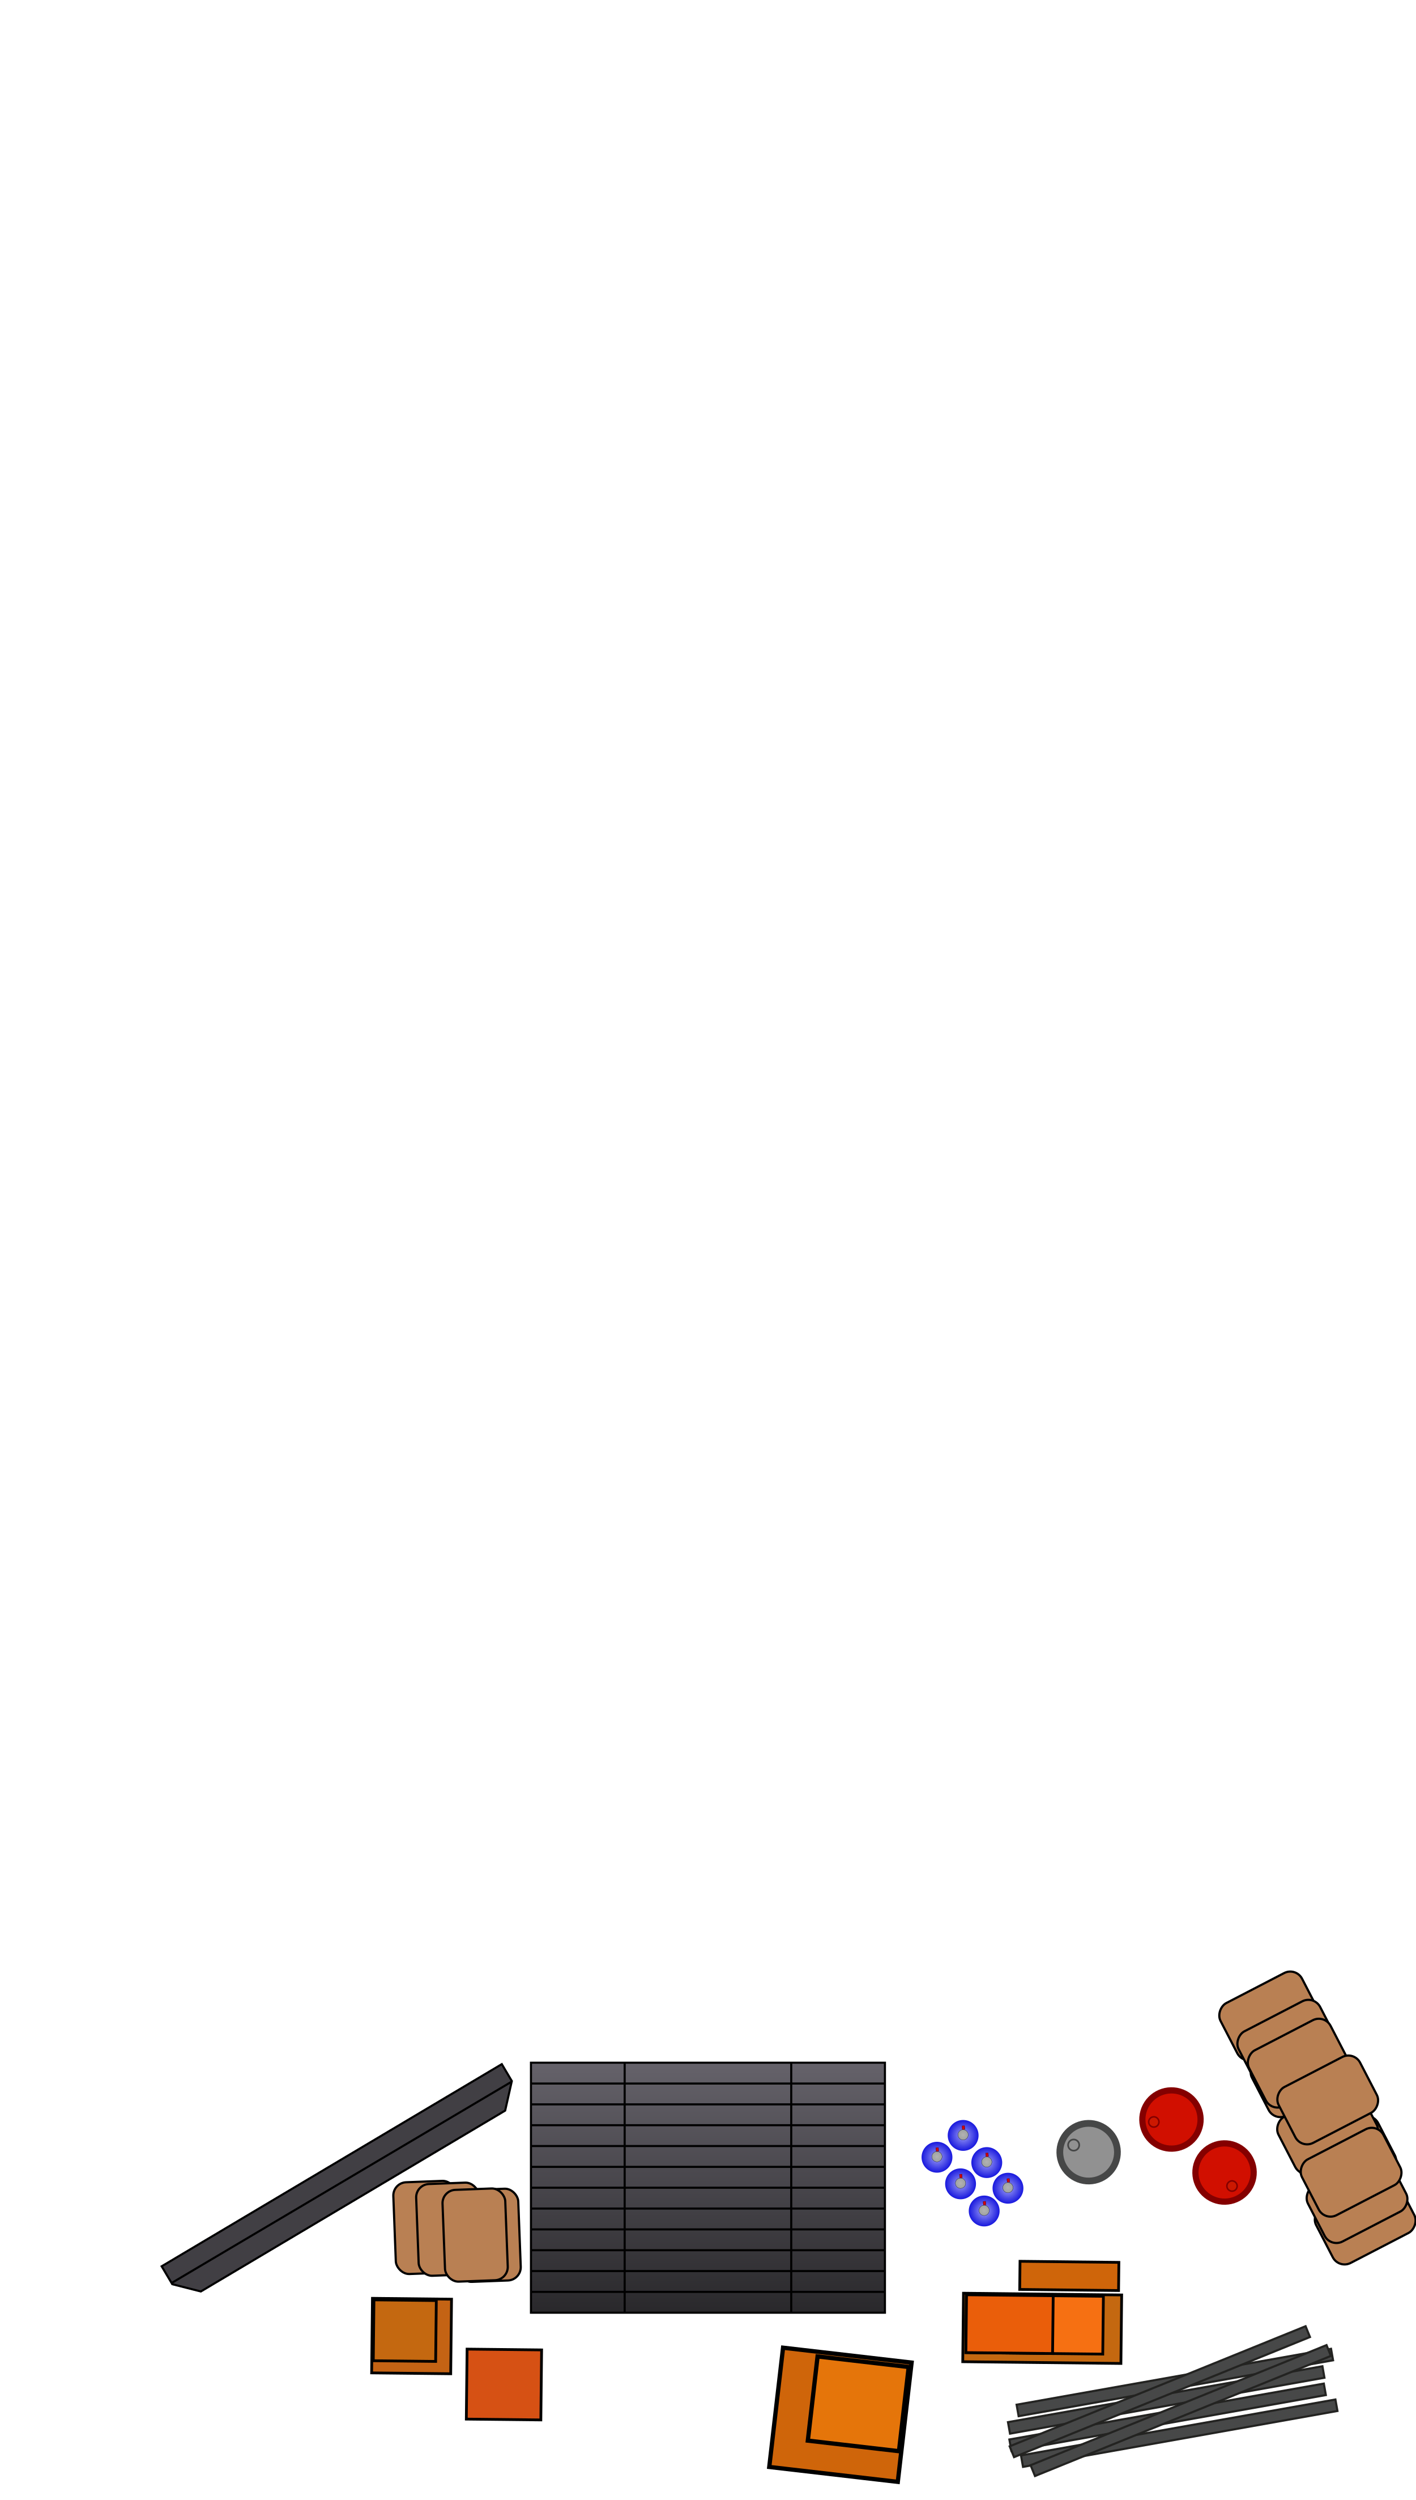 <?xml version="1.0" encoding="UTF-8" standalone="no"?>
<!-- Created with Inkscape (http://www.inkscape.org/) -->

<svg
   xmlns:dc="http://purl.org/dc/elements/1.1/"
   xmlns:cc="http://creativecommons.org/ns#"
   xmlns:rdf="http://www.w3.org/1999/02/22-rdf-syntax-ns#"
   xmlns:svg="http://www.w3.org/2000/svg"
   xmlns="http://www.w3.org/2000/svg"
   xmlns:xlink="http://www.w3.org/1999/xlink"
   xmlns:sodipodi="http://sodipodi.sourceforge.net/DTD/sodipodi-0.dtd"
   xmlns:inkscape="http://www.inkscape.org/namespaces/inkscape"
   width="680.051"
   height="1200"
   id="svg2"
   version="1.1"
   inkscape:version="0.48.3.1 r9886"
   sodipodi:docname="cargo_rover_load.svg">
  <defs
     id="defs4">
    <linearGradient
       id="linearGradient4024">
      <stop
         style="stop-color:#29282b;stop-opacity:1;"
         offset="0"
         id="stop4026" />
      <stop
         style="stop-color:#65626a;stop-opacity:1;"
         offset="1"
         id="stop4028" />
    </linearGradient>
    <pattern
       inkscape:collect="always"
       xlink:href="#pattern5252"
       id="pattern5357"
       patternTransform="matrix(0.013,7.993,-5.016,0.008,-60,220)" />
    <pattern
       inkscape:collect="always"
       xlink:href="#pattern5252"
       id="pattern5353"
       patternTransform="matrix(0.013,7.993,-5.016,0.008,260,220)" />
    <pattern
       inkscape:collect="always"
       xlink:href="#Strips4_1"
       id="pattern5252"
       patternTransform="matrix(0.013,7.993,-5.016,0.008,200,220)" />
    <pattern
       inkscape:stockid="Stripes 4:1"
       id="Strips4_1"
       patternTransform="translate(0,0) scale(10,10)"
       height="1"
       width="1.25"
       patternUnits="userSpaceOnUse"
       inkscape:collect="always">
      <rect
         id="rect4564"
         height="2"
         width="1"
         y="-0.5"
         x="0"
         style="fill:black;stroke:none" />
    </pattern>
    <linearGradient
       inkscape:collect="always"
       xlink:href="#linearGradient4024"
       id="linearGradient4030"
       x1="200"
       y1="910"
       x2="200"
       y2="790"
       gradientUnits="userSpaceOnUse" />
    <radialGradient
       inkscape:collect="always"
       xlink:href="#linearGradient6426-1"
       id="radialGradient6622"
       gradientUnits="userSpaceOnUse"
       cx="36.799"
       cy="25.103"
       fx="36.799"
       fy="25.103"
       r="0.248" />
    <linearGradient
       id="linearGradient6426-1">
      <stop
         style="stop-color:#b3b2b3;stop-opacity:1;"
         offset="0"
         id="stop6428-2" />
      <stop
         style="stop-color:#9fa3a1;stop-opacity:1;"
         offset="1"
         id="stop6430-8" />
    </linearGradient>
    <linearGradient
       inkscape:collect="always"
       xlink:href="#linearGradient6434-4"
       id="linearGradient6620"
       gradientUnits="userSpaceOnUse"
       gradientTransform="matrix(6.45,0,0,6.429,-1121.994,95.266)"
       x1="36.955"
       y1="25.081"
       x2="36.958"
       y2="24.662" />
    <linearGradient
       id="linearGradient6434-4">
      <stop
         style="stop-color:#7a0000;stop-opacity:1;"
         offset="0"
         id="stop6436-6" />
      <stop
         id="stop6442-0"
         offset="0.5"
         style="stop-color:#e00000;stop-opacity:1;" />
      <stop
         style="stop-color:#7a0000;stop-opacity:1;"
         offset="1"
         id="stop6438-0" />
    </linearGradient>
    <radialGradient
       inkscape:collect="always"
       xlink:href="#linearGradient6406-4"
       id="radialGradient6618"
       gradientUnits="userSpaceOnUse"
       cx="36.55"
       cy="24.854"
       fx="36.55"
       fy="24.854"
       r="0.745" />
    <linearGradient
       id="linearGradient6406-4">
      <stop
         style="stop-color:#a1a1f7;stop-opacity:1;"
         offset="0"
         id="stop6408-1" />
      <stop
         style="stop-color:#1818de;stop-opacity:1;"
         offset="1"
         id="stop6410-6" />
    </linearGradient>
    <radialGradient
       inkscape:collect="always"
       xlink:href="#linearGradient6426-1"
       id="radialGradient6616"
       gradientUnits="userSpaceOnUse"
       cx="36.799"
       cy="25.103"
       fx="36.799"
       fy="25.103"
       r="0.248" />
    <linearGradient
       inkscape:collect="always"
       xlink:href="#linearGradient6434-4"
       id="linearGradient6614"
       gradientUnits="userSpaceOnUse"
       gradientTransform="matrix(6.45,0,0,6.429,-1112.12,107.609)"
       x1="36.955"
       y1="25.081"
       x2="36.958"
       y2="24.662" />
    <radialGradient
       inkscape:collect="always"
       xlink:href="#linearGradient6406-4"
       id="radialGradient6612"
       gradientUnits="userSpaceOnUse"
       cx="36.55"
       cy="24.854"
       fx="36.55"
       fy="24.854"
       r="0.745" />
    <radialGradient
       inkscape:collect="always"
       xlink:href="#linearGradient6426-1"
       id="radialGradient6610"
       gradientUnits="userSpaceOnUse"
       cx="36.799"
       cy="25.103"
       fx="36.799"
       fy="25.103"
       r="0.248" />
    <linearGradient
       inkscape:collect="always"
       xlink:href="#linearGradient6434-4"
       id="linearGradient6608"
       gradientUnits="userSpaceOnUse"
       gradientTransform="matrix(6.45,0,0,6.429,-1098.954,98.558)"
       x1="36.955"
       y1="25.081"
       x2="36.958"
       y2="24.662" />
    <radialGradient
       inkscape:collect="always"
       xlink:href="#linearGradient6406-4"
       id="radialGradient6606"
       gradientUnits="userSpaceOnUse"
       cx="36.55"
       cy="24.854"
       fx="36.55"
       fy="24.854"
       r="0.745" />
    <radialGradient
       inkscape:collect="always"
       xlink:href="#linearGradient6426-1"
       id="radialGradient6604"
       gradientUnits="userSpaceOnUse"
       cx="36.799"
       cy="25.103"
       fx="36.799"
       fy="25.103"
       r="0.248" />
    <linearGradient
       inkscape:collect="always"
       xlink:href="#linearGradient6434-4"
       id="linearGradient6602"
       gradientUnits="userSpaceOnUse"
       gradientTransform="matrix(6.45,0,0,6.429,-1108.005,85.118)"
       x1="36.955"
       y1="25.081"
       x2="36.958"
       y2="24.662" />
    <radialGradient
       inkscape:collect="always"
       xlink:href="#linearGradient6406-4"
       id="radialGradient6600"
       gradientUnits="userSpaceOnUse"
       cx="36.55"
       cy="24.854"
       fx="36.55"
       fy="24.854"
       r="0.745" />
    <radialGradient
       inkscape:collect="always"
       xlink:href="#linearGradient6426-1"
       id="radialGradient6598-3"
       gradientUnits="userSpaceOnUse"
       cx="36.799"
       cy="25.103"
       fx="36.799"
       fy="25.103"
       r="0.248" />
    <linearGradient
       inkscape:collect="always"
       xlink:href="#linearGradient6434-4"
       id="linearGradient6596-9"
       gradientUnits="userSpaceOnUse"
       gradientTransform="matrix(6.45,0,0,6.429,-1084.965,88.409)"
       x1="36.955"
       y1="25.081"
       x2="36.958"
       y2="24.662" />
    <radialGradient
       inkscape:collect="always"
       xlink:href="#linearGradient6406-4"
       id="radialGradient6594"
       gradientUnits="userSpaceOnUse"
       cx="36.55"
       cy="24.854"
       fx="36.55"
       fy="24.854"
       r="0.745" />
    <radialGradient
       inkscape:collect="always"
       xlink:href="#linearGradient6426-1"
       id="radialGradient6592"
       gradientUnits="userSpaceOnUse"
       cx="36.799"
       cy="25.103"
       fx="36.799"
       fy="25.103"
       r="0.248" />
    <linearGradient
       inkscape:collect="always"
       xlink:href="#linearGradient6434-4"
       id="linearGradient6590-0"
       gradientUnits="userSpaceOnUse"
       gradientTransform="matrix(6.45,0,0,6.429,-1094.291,74.969)"
       x1="36.955"
       y1="25.081"
       x2="36.958"
       y2="24.662" />
    <radialGradient
       r="0.745"
       fy="24.854"
       fx="36.55"
       cy="24.854"
       cx="36.55"
       gradientUnits="userSpaceOnUse"
       id="radialGradient4531"
       xlink:href="#linearGradient6406-4"
       inkscape:collect="always" />
  </defs>
  <sodipodi:namedview
     id="base"
     pagecolor="#ffffff"
     bordercolor="#666666"
     borderopacity="1.0"
     inkscape:pageopacity="0.0"
     inkscape:pageshadow="2"
     inkscape:zoom="1.2552208"
     inkscape:cx="325.60507"
     inkscape:cy="707.39229"
     inkscape:document-units="px"
     inkscape:current-layer="layer8"
     showgrid="true"
     fit-margin-top="0"
     fit-margin-left="0"
     fit-margin-right="0"
     fit-margin-bottom="0"
     showguides="true"
     inkscape:guide-bbox="true"
     inkscape:snap-grids="true"
     inkscape:snap-center="false"
     inkscape:window-width="1871"
     inkscape:window-height="1056"
     inkscape:window-x="49"
     inkscape:window-y="24"
     inkscape:window-maximized="1"
     inkscape:snap-to-guides="false">
    <inkscape:grid
       type="xygrid"
       id="grid2985"
       empspacing="5"
       visible="true"
       enabled="true"
       snapvisiblegridlinesonly="true"
       originx="140px"
       originy="200px" />
    <sodipodi:guide
       orientation="0,1"
       position="-300,600"
       id="guide2987" />
    <sodipodi:guide
       orientation="1,0"
       position="340.03,1047.262"
       id="guide2989" />
  </sodipodi:namedview>
  <g
     inkscape:groupmode="layer"
     id="layer8"
     inkscape:label="Background"
     sodipodi:insensitive="true"
     transform="translate(140,200)">
    <rect
       style="fill:#b98053;fill-opacity:0;stroke:none"
       id="rect4311"
       width="680"
       height="1200"
       x="-140"
       y="-200" />
  </g>
  <g
     inkscape:groupmode="layer"
     id="layer7"
     inkscape:label="Cargo"
     transform="translate(140,200)">
    <path
       style="fill:#413f44;fill-opacity:1;stroke:#000000;stroke-width:1;stroke-linecap:round;stroke-linejoin:miter;stroke-miterlimit:4;stroke-opacity:1;stroke-dashoffset:0"
       d="m 102.61,812.988 -146.16,86.817 -13.705,-3.491 -5.107,-8.598 163.356,-97.03 4.823,8.12 z"
       id="rect4013"
       inkscape:connector-curvature="0"
       sodipodi:nodetypes="ccccccc" />
    <rect
       style="fill:url(#linearGradient4030);fill-opacity:1;stroke:#000000;stroke-width:1;stroke-linecap:round;stroke-linejoin:miter;stroke-miterlimit:4;stroke-opacity:1;stroke-dasharray:none;stroke-dashoffset:0"
       id="rect4016"
       width="170"
       height="120"
       x="115"
       y="790" />
    <path
       style="fill:none;stroke:#000000;stroke-width:1px;stroke-linecap:butt;stroke-linejoin:miter;stroke-opacity:1"
       d="m 115,800 170,0"
       id="path4032"
       inkscape:connector-curvature="0" />
    <path
       style="fill:none;stroke:#000000;stroke-width:1px;stroke-linecap:butt;stroke-linejoin:miter;stroke-opacity:1"
       d="m 115,810 170,0"
       id="path4034"
       inkscape:connector-curvature="0" />
    <path
       style="fill:none;stroke:#000000;stroke-width:1px;stroke-linecap:butt;stroke-linejoin:miter;stroke-opacity:1"
       d="m 115,820 170,0"
       id="path4036"
       inkscape:connector-curvature="0" />
    <path
       style="fill:none;stroke:#000000;stroke-width:1px;stroke-linecap:butt;stroke-linejoin:miter;stroke-opacity:1"
       d="m 115,830 170,0"
       id="path4038"
       inkscape:connector-curvature="0" />
    <path
       style="fill:none;stroke:#000000;stroke-width:1px;stroke-linecap:butt;stroke-linejoin:miter;stroke-opacity:1"
       d="m 115,840 170,0"
       id="path4040"
       inkscape:connector-curvature="0" />
    <path
       style="fill:none;stroke:#000000;stroke-width:1px;stroke-linecap:butt;stroke-linejoin:miter;stroke-opacity:1"
       d="m 115,850 170,0"
       id="path4042"
       inkscape:connector-curvature="0" />
    <path
       style="fill:none;stroke:#000000;stroke-width:1px;stroke-linecap:butt;stroke-linejoin:miter;stroke-opacity:1"
       d="m 115,860 170,0"
       id="path4044"
       inkscape:connector-curvature="0" />
    <path
       style="fill:none;stroke:#000000;stroke-width:1px;stroke-linecap:butt;stroke-linejoin:miter;stroke-opacity:1"
       d="m 115,870 170,0"
       id="path4046"
       inkscape:connector-curvature="0" />
    <path
       style="fill:none;stroke:#000000;stroke-width:1px;stroke-linecap:butt;stroke-linejoin:miter;stroke-opacity:1"
       d="m 115,880 170,0"
       id="path4048"
       inkscape:connector-curvature="0" />
    <path
       style="fill:none;stroke:#000000;stroke-width:1px;stroke-linecap:butt;stroke-linejoin:miter;stroke-opacity:1"
       d="m 115,890 170,0"
       id="path4050"
       inkscape:connector-curvature="0" />
    <path
       style="fill:none;stroke:#000000;stroke-width:1px;stroke-linecap:butt;stroke-linejoin:miter;stroke-opacity:1"
       d="m 115,900 170,0"
       id="path4052"
       inkscape:connector-curvature="0" />
    <path
       style="fill:none;stroke:#000000;stroke-width:1px;stroke-linecap:butt;stroke-linejoin:miter;stroke-opacity:1"
       d="m 160,790 0,120"
       id="path4054"
       inkscape:connector-curvature="0" />
    <path
       style="fill:none;stroke:#000000;stroke-width:1px;stroke-linecap:butt;stroke-linejoin:miter;stroke-opacity:1"
       d="m 240,790 0,120"
       id="path4056"
       inkscape:connector-curvature="0" />
    <path
       style="fill:none;stroke:#000000;stroke-width:1px;stroke-linecap:butt;stroke-linejoin:miter;stroke-opacity:1"
       d="M 105.559,799.203 -57.36,895.601"
       id="path4058"
       inkscape:connector-curvature="0" />
    <rect
       style="fill:#b98053;fill-opacity:1;fill-rule:nonzero;stroke:#000000;stroke-width:1.051;stroke-linecap:round;stroke-linejoin:miter;stroke-miterlimit:4;stroke-opacity:1;stroke-dasharray:none;stroke-dashoffset:0;display:inline;enable-background:new"
       id="rect6722"
       width="30.16"
       height="44.081"
       x="-990.992"
       y="42.61"
       ry="6.38"
       transform="matrix(-0.46,-0.888,0.888,-0.46,0,0)" />
    <rect
       transform="matrix(-0.46,-0.888,0.888,-0.46,0,0)"
       ry="6.38"
       y="41.624"
       x="-973.893"
       height="44.081"
       width="30.16"
       id="rect6724"
       style="fill:#b98053;fill-opacity:1;fill-rule:nonzero;stroke:#000000;stroke-width:1.051;stroke-linecap:round;stroke-linejoin:miter;stroke-miterlimit:4;stroke-opacity:1;stroke-dasharray:none;stroke-dashoffset:0;display:inline;enable-background:new" />
    <rect
       style="fill:#b98053;fill-opacity:1;fill-rule:nonzero;stroke:#000000;stroke-width:1.051;stroke-linecap:round;stroke-linejoin:miter;stroke-miterlimit:4;stroke-opacity:1;stroke-dasharray:none;stroke-dashoffset:0;display:inline;enable-background:new"
       id="rect6726"
       width="30.16"
       height="44.081"
       x="-912.644"
       y="42.027"
       ry="6.38"
       transform="matrix(-0.46,-0.888,0.888,-0.46,0,0)" />
    <rect
       transform="matrix(-0.46,-0.888,0.888,-0.46,0,0)"
       ry="6.38"
       y="42.877"
       x="-943.759"
       height="44.081"
       width="30.16"
       id="rect6728"
       style="fill:#b98053;fill-opacity:1;fill-rule:nonzero;stroke:#000000;stroke-width:1.051;stroke-linecap:round;stroke-linejoin:miter;stroke-miterlimit:4;stroke-opacity:1;stroke-dasharray:none;stroke-dashoffset:0;display:inline;enable-background:new" />
    <rect
       style="fill:#b98053;fill-opacity:1;fill-rule:nonzero;stroke:#000000;stroke-width:1.051;stroke-linecap:round;stroke-linejoin:miter;stroke-miterlimit:4;stroke-opacity:1;stroke-dasharray:none;stroke-dashoffset:0;display:inline;enable-background:new"
       id="rect6730"
       width="30.16"
       height="44.081"
       x="-928.691"
       y="43.503"
       ry="6.38"
       transform="matrix(-0.46,-0.888,0.888,-0.46,0,0)" />
    <rect
       transform="matrix(-0.46,-0.888,0.888,-0.46,0,0)"
       ry="6.38"
       y="43.786"
       x="-939.063"
       height="44.081"
       width="30.16"
       id="rect6732"
       style="fill:#b98053;fill-opacity:1;fill-rule:nonzero;stroke:#000000;stroke-width:1.051;stroke-linecap:round;stroke-linejoin:miter;stroke-miterlimit:4;stroke-opacity:1;stroke-dasharray:none;stroke-dashoffset:0;display:inline;enable-background:new" />
    <rect
       style="fill:#b98053;fill-opacity:1;fill-rule:nonzero;stroke:#000000;stroke-width:1.051;stroke-linecap:round;stroke-linejoin:miter;stroke-miterlimit:4;stroke-opacity:1;stroke-dasharray:none;stroke-dashoffset:0;display:inline;enable-background:new"
       id="rect6734"
       width="30.16"
       height="44.081"
       x="-961.253"
       y="48.251"
       ry="6.38"
       transform="matrix(-0.46,-0.888,0.888,-0.46,0,0)" />
    <rect
       transform="matrix(-0.46,-0.888,0.888,-0.46,0,0)"
       ry="6.38"
       y="37.714"
       x="-1020.707"
       height="44.081"
       width="30.16"
       id="rect6736"
       style="fill:#b98053;fill-opacity:1;fill-rule:nonzero;stroke:#000000;stroke-width:1.051;stroke-linecap:round;stroke-linejoin:miter;stroke-miterlimit:4;stroke-opacity:1;stroke-dasharray:none;stroke-dashoffset:0;display:inline;enable-background:new" />
    <rect
       style="fill:#b98053;fill-opacity:1;fill-rule:nonzero;stroke:#000000;stroke-width:1.051;stroke-linecap:round;stroke-linejoin:miter;stroke-miterlimit:4;stroke-opacity:1;stroke-dasharray:none;stroke-dashoffset:0;display:inline;enable-background:new"
       id="rect6738"
       width="30.16"
       height="44.081"
       x="-1009.774"
       y="38.972"
       ry="6.38"
       transform="matrix(-0.46,-0.888,0.888,-0.46,0,0)" />
    <rect
       transform="matrix(-0.46,-0.888,0.888,-0.46,0,0)"
       ry="6.38"
       y="42.262"
       x="-997.229"
       height="44.081"
       width="30.16"
       id="rect6740"
       style="fill:#b98053;fill-opacity:1;fill-rule:nonzero;stroke:#000000;stroke-width:1.051;stroke-linecap:round;stroke-linejoin:miter;stroke-miterlimit:4;stroke-opacity:1;stroke-dasharray:none;stroke-dashoffset:0;display:inline;enable-background:new" />
    <path
       sodipodi:type="arc"
       style="fill:#d10f00;fill-opacity:1;fill-rule:nonzero;stroke:#840000;stroke-width:0.4;stroke-linecap:round;stroke-linejoin:miter;stroke-miterlimit:4;stroke-opacity:1;stroke-dasharray:none;stroke-dashoffset:0;display:inline;enable-background:new"
       id="path6346"
       sodipodi:cx="21.185493"
       sodipodi:cy="13.792639"
       sodipodi:rx="1.8757989"
       sodipodi:ry="1.8757989"
       d="m 23.061,13.793 c 0,1.036 -0.84,1.876 -1.876,1.876 -1.036,0 -1.876,-0.84 -1.876,-1.876 0,-1.036 0.84,-1.876 1.876,-1.876 1.036,0 1.876,0.84 1.876,1.876 z"
       transform="matrix(6.62,3.425,-3.425,6.62,329.607,653.394)" />
    <path
       transform="matrix(6.62,3.425,-3.425,6.62,355.101,678.834)"
       d="m 23.061,13.793 c 0,1.036 -0.84,1.876 -1.876,1.876 -1.036,0 -1.876,-0.84 -1.876,-1.876 0,-1.036 0.84,-1.876 1.876,-1.876 1.036,0 1.876,0.84 1.876,1.876 z"
       sodipodi:ry="1.8757989"
       sodipodi:rx="1.8757989"
       sodipodi:cy="13.792639"
       sodipodi:cx="21.185493"
       id="path6352"
       style="fill:#d10f00;fill-opacity:1;fill-rule:nonzero;stroke:#840000;stroke-width:0.4;stroke-linecap:round;stroke-linejoin:miter;stroke-miterlimit:4;stroke-opacity:1;stroke-dasharray:none;stroke-dashoffset:0;display:inline;enable-background:new"
       sodipodi:type="arc" />
    <path
       transform="matrix(6.62,3.425,-3.425,6.62,295.217,593.225)"
       d="m 34.757,20.854 c 0,0.183 -0.148,0.331 -0.331,0.331 -0.183,0 -0.331,-0.148 -0.331,-0.331 0,-0.183 0.148,-0.331 0.331,-0.331 0.183,0 0.331,0.148 0.331,0.331 z"
       sodipodi:ry="0.33102334"
       sodipodi:rx="0.33102334"
       sodipodi:cy="20.854469"
       sodipodi:cx="34.426426"
       id="path6392"
       style="fill:#cc1800;fill-opacity:1;fill-rule:nonzero;stroke:#830000;stroke-width:0.1;stroke-linecap:round;stroke-linejoin:miter;stroke-miterlimit:4;stroke-opacity:1;stroke-dasharray:none;stroke-dashoffset:0;display:inline;enable-background:new"
       sodipodi:type="arc" />
    <path
       sodipodi:type="arc"
       style="fill:#cc1800;fill-opacity:1;fill-rule:nonzero;stroke:#830000;stroke-width:0.1;stroke-linecap:round;stroke-linejoin:miter;stroke-miterlimit:4;stroke-opacity:1;stroke-dasharray:none;stroke-dashoffset:0;display:inline;enable-background:new"
       id="path6402"
       sodipodi:cx="34.426426"
       sodipodi:cy="20.854469"
       sodipodi:rx="0.33102334"
       sodipodi:ry="0.33102334"
       d="m 34.757,20.854 c 0,0.183 -0.148,0.331 -0.331,0.331 -0.183,0 -0.331,-0.148 -0.331,-0.331 0,-0.183 0.148,-0.331 0.331,-0.331 0.183,0 0.331,0.148 0.331,0.331 z"
       transform="matrix(6.62,3.425,-3.425,6.62,257.658,562.469)" />
    <path
       transform="matrix(7.894,-1.777,1.777,7.894,143.284,726.26)"
       d="m 27.696,19.365 c 0,0.945 -0.766,1.71 -1.71,1.71 -0.945,0 -1.71,-0.766 -1.71,-1.71 0,-0.945 0.766,-1.71 1.71,-1.71 0.945,0 1.71,0.766 1.71,1.71 z"
       sodipodi:ry="1.7102872"
       sodipodi:rx="1.7102872"
       sodipodi:cy="19.364864"
       sodipodi:cx="25.985332"
       id="path6360"
       style="fill:#919191;fill-opacity:1;fill-rule:nonzero;stroke:#464747;stroke-width:0.4;stroke-linecap:round;stroke-linejoin:miter;stroke-miterlimit:4;stroke-opacity:1;stroke-dasharray:none;stroke-dashoffset:0;display:inline;enable-background:new"
       sodipodi:type="arc" />
    <path
       transform="matrix(7.894,-1.777,1.777,7.894,66.827,726.084)"
       d="m 34.757,20.854 c 0,0.183 -0.148,0.331 -0.331,0.331 -0.183,0 -0.331,-0.148 -0.331,-0.331 0,-0.183 0.148,-0.331 0.331,-0.331 0.183,0 0.331,0.148 0.331,0.331 z"
       sodipodi:ry="0.33102334"
       sodipodi:rx="0.33102334"
       sodipodi:cy="20.854469"
       sodipodi:cx="34.426426"
       id="path6388"
       style="fill:#919191;fill-opacity:1;fill-rule:nonzero;stroke:#464747;stroke-width:0.1;stroke-linecap:round;stroke-linejoin:miter;stroke-miterlimit:4;stroke-opacity:1;stroke-dasharray:none;stroke-dashoffset:0;display:inline;enable-background:new"
       sodipodi:type="arc" />
    <path
       sodipodi:type="arc"
       style="fill:url(#radialGradient4531);fill-opacity:1;fill-rule:nonzero;stroke:none;display:inline;enable-background:new"
       id="path6540"
       sodipodi:cx="36.550491"
       sodipodi:cy="24.854336"
       sodipodi:rx="0.74480247"
       sodipodi:ry="0.74480247"
       d="m 37.295,24.854 c 0,0.411 -0.333,0.745 -0.745,0.745 -0.411,0 -0.745,-0.333 -0.745,-0.745 0,-0.411 0.333,-0.745 0.745,-0.745 0.411,0 0.745,0.333 0.745,0.745 z"
       transform="matrix(-0.88,-9.904,9.904,-0.88,96.008,1219.238)" />
    <rect
       style="fill:url(#linearGradient6590-0);fill-opacity:1;fill-rule:nonzero;stroke:#000000;stroke-width:0.064;stroke-miterlimit:4;stroke-opacity:1;stroke-dasharray:none;display:inline;enable-background:new"
       id="rect6542"
       width="1.779"
       height="1.241"
       x="-856.861"
       y="234.281"
       transform="matrix(-0.089,-0.996,0.996,-0.089,0,0)" />
    <path
       sodipodi:type="arc"
       style="fill:url(#radialGradient6592);fill-opacity:1;fill-rule:nonzero;stroke:#000000;stroke-width:0.01;stroke-miterlimit:4;stroke-opacity:1;stroke-dasharray:none;display:inline;enable-background:new"
       id="path6544"
       sodipodi:cx="36.798759"
       sodipodi:cy="25.102602"
       sodipodi:rx="0.2482675"
       sodipodi:ry="0.2482675"
       d="m 37.047,25.103 c 0,0.137 -0.111,0.248 -0.248,0.248 -0.137,0 -0.248,-0.111 -0.248,-0.248 0,-0.137 0.111,-0.248 0.248,-0.248 0.137,0 0.248,0.111 0.248,0.248 z"
       transform="matrix(-0.88,-9.904,9.904,-0.88,93.744,1221.642)" />
    <path
       transform="matrix(-0.88,-9.904,9.904,-0.88,108.57,1208.759)"
       d="m 37.295,24.854 c 0,0.411 -0.333,0.745 -0.745,0.745 -0.411,0 -0.745,-0.333 -0.745,-0.745 0,-0.411 0.333,-0.745 0.745,-0.745 0.411,0 0.745,0.333 0.745,0.745 z"
       sodipodi:ry="0.74480247"
       sodipodi:rx="0.74480247"
       sodipodi:cy="24.854336"
       sodipodi:cx="36.550491"
       id="path6546"
       style="fill:url(#radialGradient6594);fill-opacity:1;fill-rule:nonzero;stroke:none;display:inline;enable-background:new"
       sodipodi:type="arc" />
    <rect
       y="247.721"
       x="-847.535"
       height="1.241"
       width="1.779"
       id="rect6548"
       style="fill:url(#linearGradient6596-9);fill-opacity:1;fill-rule:nonzero;stroke:#000000;stroke-width:0.064;stroke-miterlimit:4;stroke-opacity:1;stroke-dasharray:none;display:inline;enable-background:new"
       transform="matrix(-0.089,-0.996,0.996,-0.089,0,0)" />
    <path
       transform="matrix(-0.88,-9.904,9.904,-0.88,106.305,1211.163)"
       d="m 37.047,25.103 c 0,0.137 -0.111,0.248 -0.248,0.248 -0.137,0 -0.248,-0.111 -0.248,-0.248 0,-0.137 0.111,-0.248 0.248,-0.248 0.137,0 0.248,0.111 0.248,0.248 z"
       sodipodi:ry="0.2482675"
       sodipodi:rx="0.2482675"
       sodipodi:cy="25.102602"
       sodipodi:cx="36.798759"
       id="path6550"
       style="fill:url(#radialGradient6598-3);fill-opacity:1;fill-rule:nonzero;stroke:#000000;stroke-width:0.01;stroke-miterlimit:4;stroke-opacity:1;stroke-dasharray:none;display:inline;enable-background:new"
       sodipodi:type="arc" />
    <path
       sodipodi:type="arc"
       style="fill:url(#radialGradient6600);fill-opacity:1;fill-rule:nonzero;stroke:none;display:inline;enable-background:new"
       id="path6552"
       sodipodi:cx="36.550491"
       sodipodi:cy="24.854336"
       sodipodi:rx="0.74480247"
       sodipodi:ry="0.74480247"
       d="m 37.295,24.854 c 0,0.411 -0.333,0.745 -0.745,0.745 -0.411,0 -0.745,-0.333 -0.745,-0.745 0,-0.411 0.333,-0.745 0.745,-0.745 0.411,0 0.745,0.333 0.745,0.745 z"
       transform="matrix(-0.88,-9.904,9.904,-0.88,107.331,1232)" />
    <rect
       style="fill:url(#linearGradient6602);fill-opacity:1;fill-rule:nonzero;stroke:#000000;stroke-width:0.064;stroke-miterlimit:4;stroke-opacity:1;stroke-dasharray:none;display:inline;enable-background:new"
       id="rect6554"
       width="1.779"
       height="1.241"
       x="-870.575"
       y="244.43"
       transform="matrix(-0.089,-0.996,0.996,-0.089,0,0)" />
    <path
       sodipodi:type="arc"
       style="fill:url(#radialGradient6604);fill-opacity:1;fill-rule:nonzero;stroke:#000000;stroke-width:0.01;stroke-miterlimit:4;stroke-opacity:1;stroke-dasharray:none;display:inline;enable-background:new"
       id="path6556"
       sodipodi:cx="36.798759"
       sodipodi:cy="25.102602"
       sodipodi:rx="0.2482675"
       sodipodi:ry="0.2482675"
       d="m 37.047,25.103 c 0,0.137 -0.111,0.248 -0.248,0.248 -0.137,0 -0.248,-0.111 -0.248,-0.248 0,-0.137 0.111,-0.248 0.248,-0.248 0.137,0 0.248,0.111 0.248,0.248 z"
       transform="matrix(-0.88,-9.904,9.904,-0.88,105.067,1234.404)" />
    <path
       transform="matrix(-0.88,-9.904,9.904,-0.88,119.917,1221.794)"
       d="m 37.295,24.854 c 0,0.411 -0.333,0.745 -0.745,0.745 -0.411,0 -0.745,-0.333 -0.745,-0.745 0,-0.411 0.333,-0.745 0.745,-0.745 0.411,0 0.745,0.333 0.745,0.745 z"
       sodipodi:ry="0.74480247"
       sodipodi:rx="0.74480247"
       sodipodi:cy="24.854336"
       sodipodi:cx="36.550491"
       id="path6558"
       style="fill:url(#radialGradient6606);fill-opacity:1;fill-rule:nonzero;stroke:none;display:inline;enable-background:new"
       sodipodi:type="arc" />
    <rect
       y="257.87"
       x="-861.524"
       height="1.241"
       width="1.779"
       id="rect6560"
       style="fill:url(#linearGradient6608);fill-opacity:1;fill-rule:nonzero;stroke:#000000;stroke-width:0.064;stroke-miterlimit:4;stroke-opacity:1;stroke-dasharray:none;display:inline;enable-background:new"
       transform="matrix(-0.089,-0.996,0.996,-0.089,0,0)" />
    <path
       transform="matrix(-0.88,-9.904,9.904,-0.88,117.653,1224.198)"
       d="m 37.047,25.103 c 0,0.137 -0.111,0.248 -0.248,0.248 -0.137,0 -0.248,-0.111 -0.248,-0.248 0,-0.137 0.111,-0.248 0.248,-0.248 0.137,0 0.248,0.111 0.248,0.248 z"
       sodipodi:ry="0.2482675"
       sodipodi:rx="0.2482675"
       sodipodi:cy="25.102602"
       sodipodi:cx="36.798759"
       id="path6562"
       style="fill:url(#radialGradient6610);fill-opacity:1;fill-rule:nonzero;stroke:#000000;stroke-width:0.01;stroke-miterlimit:4;stroke-opacity:1;stroke-dasharray:none;display:inline;enable-background:new"
       sodipodi:type="arc" />
    <path
       sodipodi:type="arc"
       style="fill:url(#radialGradient6612);fill-opacity:1;fill-rule:nonzero;stroke:none;display:inline;enable-background:new"
       id="path6564"
       sodipodi:cx="36.550491"
       sodipodi:cy="24.854336"
       sodipodi:rx="0.74480247"
       sodipodi:ry="0.74480247"
       d="m 37.295,24.854 c 0,0.411 -0.333,0.745 -0.745,0.745 -0.411,0 -0.745,-0.333 -0.745,-0.745 0,-0.411 0.333,-0.745 0.745,-0.745 0.411,0 0.745,0.333 0.745,0.745 z"
       transform="matrix(-0.88,-9.904,9.904,-0.88,130.099,1234.107)" />
    <rect
       style="fill:url(#linearGradient6614);fill-opacity:1;fill-rule:nonzero;stroke:#000000;stroke-width:0.064;stroke-miterlimit:4;stroke-opacity:1;stroke-dasharray:none;display:inline;enable-background:new"
       id="rect6566"
       width="1.779"
       height="1.241"
       x="-874.689"
       y="266.921"
       transform="matrix(-0.089,-0.996,0.996,-0.089,0,0)" />
    <path
       sodipodi:type="arc"
       style="fill:url(#radialGradient6616);fill-opacity:1;fill-rule:nonzero;stroke:#000000;stroke-width:0.01;stroke-miterlimit:4;stroke-opacity:1;stroke-dasharray:none;display:inline;enable-background:new"
       id="path6568"
       sodipodi:cx="36.798759"
       sodipodi:cy="25.102602"
       sodipodi:rx="0.2482675"
       sodipodi:ry="0.2482675"
       d="m 37.047,25.103 c 0,0.137 -0.111,0.248 -0.248,0.248 -0.137,0 -0.248,-0.111 -0.248,-0.248 0,-0.137 0.111,-0.248 0.248,-0.248 0.137,0 0.248,0.111 0.248,0.248 z"
       transform="matrix(-0.88,-9.904,9.904,-0.88,127.834,1236.511)" />
    <path
       transform="matrix(-0.88,-9.904,9.904,-0.88,118.678,1245.035)"
       d="m 37.295,24.854 c 0,0.411 -0.333,0.745 -0.745,0.745 -0.411,0 -0.745,-0.333 -0.745,-0.745 0,-0.411 0.333,-0.745 0.745,-0.745 0.411,0 0.745,0.333 0.745,0.745 z"
       sodipodi:ry="0.74480247"
       sodipodi:rx="0.74480247"
       sodipodi:cy="24.854336"
       sodipodi:cx="36.550491"
       id="path6570"
       style="fill:url(#radialGradient6618);fill-opacity:1;fill-rule:nonzero;stroke:none;display:inline;enable-background:new"
       sodipodi:type="arc" />
    <rect
       y="254.579"
       x="-884.563"
       height="1.241"
       width="1.779"
       id="rect6572"
       style="fill:url(#linearGradient6620);fill-opacity:1;fill-rule:nonzero;stroke:#000000;stroke-width:0.064;stroke-miterlimit:4;stroke-opacity:1;stroke-dasharray:none;display:inline;enable-background:new"
       transform="matrix(-0.089,-0.996,0.996,-0.089,0,0)" />
    <path
       transform="matrix(-0.88,-9.904,9.904,-0.88,116.414,1247.439)"
       d="m 37.047,25.103 c 0,0.137 -0.111,0.248 -0.248,0.248 -0.137,0 -0.248,-0.111 -0.248,-0.248 0,-0.137 0.111,-0.248 0.248,-0.248 0.137,0 0.248,0.111 0.248,0.248 z"
       sodipodi:ry="0.2482675"
       sodipodi:rx="0.2482675"
       sodipodi:cy="25.102602"
       sodipodi:cx="36.798759"
       id="path6574"
       style="fill:url(#radialGradient6622);fill-opacity:1;fill-rule:nonzero;stroke:#000000;stroke-width:0.01;stroke-miterlimit:4;stroke-opacity:1;stroke-dasharray:none;display:inline;enable-background:new"
       sodipodi:type="arc" />
    <rect
       style="fill:#c46810;fill-opacity:1;fill-rule:nonzero;stroke:#000000;stroke-width:1.324;stroke-linecap:round;stroke-linejoin:miter;stroke-miterlimit:4;stroke-opacity:1;stroke-dasharray:none;stroke-dashoffset:0;display:inline;enable-background:new"
       id="rect6324"
       width="75.96"
       height="32.867"
       x="-408.56"
       y="-929.846"
       transform="matrix(-1,-0.011,0.011,-1,0,0)" />
    <rect
       style="fill:#f67012;fill-opacity:1;fill-rule:nonzero;stroke:#000000;stroke-width:1.324;stroke-linecap:round;stroke-linejoin:miter;stroke-miterlimit:4;stroke-opacity:1;stroke-dasharray:none;stroke-dashoffset:0;display:inline;enable-background:new"
       id="rect6326"
       width="65.734"
       height="27.754"
       x="-399.796"
       y="-925.463"
       transform="matrix(-1,-0.011,0.011,-1,0,0)" />
    <rect
       style="fill:#ea5e0a;fill-opacity:1;fill-rule:nonzero;stroke:#000000;stroke-width:1.324;stroke-linecap:round;stroke-linejoin:miter;stroke-miterlimit:4;stroke-opacity:1;stroke-dasharray:none;stroke-dashoffset:0;display:inline;enable-background:new"
       id="rect6328"
       width="41.632"
       height="27.754"
       x="-375.693"
       y="-925.463"
       transform="matrix(-1,-0.011,0.011,-1,0,0)" />
    <rect
       style="fill:#cf650a;fill-opacity:1;fill-rule:nonzero;stroke:#000000;stroke-width:1.324;stroke-linecap:round;stroke-linejoin:miter;stroke-miterlimit:4;stroke-opacity:1;stroke-dasharray:none;stroke-dashoffset:0;display:inline;enable-background:new"
       id="rect6330"
       width="47.475"
       height="13.512"
       x="-407.048"
       y="-894.87"
       transform="matrix(-1,-0.011,0.011,-1,0,0)" />
    <rect
       style="fill:#cf650a;fill-opacity:1;fill-rule:nonzero;stroke:#000000;stroke-width:2.049;stroke-linecap:round;stroke-linejoin:miter;stroke-miterlimit:4;stroke-opacity:1;stroke-dasharray:none;stroke-dashoffset:0;display:inline;enable-background:new"
       id="rect6334"
       width="57.644"
       height="62.166"
       x="-951.443"
       y="341.25"
       transform="matrix(0.115,-0.993,0.993,0.115,0,0)" />
    <rect
       style="fill:#e5750a;fill-opacity:1;fill-rule:nonzero;stroke:#000000;stroke-width:2.049;stroke-linecap:round;stroke-linejoin:miter;stroke-miterlimit:4;stroke-opacity:1;stroke-dasharray:none;stroke-dashoffset:0;display:inline;enable-background:new"
       id="rect6336"
       width="40.69"
       height="44.081"
       x="-936.749"
       y="358.204"
       transform="matrix(0.115,-0.993,0.993,0.115,0,0)" />
    <rect
       y="-938.337"
       x="-86.783"
       height="35.789"
       width="37.98"
       id="rect6314"
       style="fill:#c46314;fill-opacity:1;fill-rule:nonzero;stroke:#000000;stroke-width:1.324;stroke-linecap:round;stroke-linejoin:miter;stroke-miterlimit:4;stroke-opacity:1;stroke-dasharray:none;stroke-dashoffset:0;display:inline;enable-background:new"
       transform="matrix(-1,-0.011,0.011,-1,0,0)" />
    <rect
       style="fill:#d65114;fill-opacity:1;fill-rule:nonzero;stroke:#000000;stroke-width:1.324;stroke-linecap:round;stroke-linejoin:miter;stroke-miterlimit:4;stroke-opacity:1;stroke-dasharray:none;stroke-dashoffset:0;display:inline;enable-background:new"
       id="rect6320"
       width="35.789"
       height="33.598"
       x="-130.305"
       y="-960.018"
       transform="matrix(-1,-0.011,0.011,-1,0,0)" />
    <rect
       style="fill:#c46810;fill-opacity:1;fill-rule:nonzero;stroke:#000000;stroke-width:1.324;stroke-linecap:round;stroke-linejoin:miter;stroke-miterlimit:4;stroke-opacity:1;stroke-dasharray:none;stroke-dashoffset:0;display:inline;enable-background:new"
       id="rect6322"
       width="29.946"
       height="29.215"
       x="-79.479"
       y="-932.494"
       transform="matrix(-1,-0.011,0.011,-1,0,0)" />
    <rect
       style="fill:#b98053;fill-opacity:1;fill-rule:nonzero;stroke:#000000;stroke-width:1.051;stroke-linecap:round;stroke-linejoin:miter;stroke-miterlimit:4;stroke-opacity:1;stroke-dasharray:none;stroke-dashoffset:0;display:inline;enable-background:new"
       id="rect6722-4"
       width="30.16"
       height="44.081"
       x="46.125"
       y="853.994"
       ry="6.38"
       transform="matrix(0.999,-0.038,0.038,0.999,0,0)" />
    <rect
       transform="matrix(0.999,-0.038,0.038,0.999,0,0)"
       ry="6.38"
       y="849.097"
       x="16.41"
       height="44.081"
       width="30.16"
       id="rect6736-4"
       style="fill:#b98053;fill-opacity:1;fill-rule:nonzero;stroke:#000000;stroke-width:1.051;stroke-linecap:round;stroke-linejoin:miter;stroke-miterlimit:4;stroke-opacity:1;stroke-dasharray:none;stroke-dashoffset:0;display:inline;enable-background:new" />
    <rect
       style="fill:#b98053;fill-opacity:1;fill-rule:nonzero;stroke:#000000;stroke-width:1.051;stroke-linecap:round;stroke-linejoin:miter;stroke-miterlimit:4;stroke-opacity:1;stroke-dasharray:none;stroke-dashoffset:0;display:inline;enable-background:new"
       id="rect6738-0"
       width="30.16"
       height="44.081"
       x="27.343"
       y="850.356"
       ry="6.38"
       transform="matrix(0.999,-0.038,0.038,0.999,0,0)" />
    <rect
       transform="matrix(0.999,-0.038,0.038,0.999,0,0)"
       ry="6.38"
       y="853.646"
       x="39.888"
       height="44.081"
       width="30.16"
       id="rect6740-4"
       style="fill:#b98053;fill-opacity:1;fill-rule:nonzero;stroke:#000000;stroke-width:1.051;stroke-linecap:round;stroke-linejoin:miter;stroke-miterlimit:4;stroke-opacity:1;stroke-dasharray:none;stroke-dashoffset:0;display:inline;enable-background:new" />
    <rect
       style="fill:#474848;fill-opacity:1;fill-rule:nonzero;stroke:#232321;stroke-width:1.014;stroke-linecap:round;stroke-linejoin:miter;stroke-miterlimit:4;stroke-opacity:1;stroke-dasharray:none;stroke-dashoffset:0;display:inline;enable-background:new"
       id="rect3054"
       width="5.595"
       height="153.314"
       x="-1029.832"
       y="173.701"
       transform="matrix(-0.175,-0.985,0.985,-0.175,0,0)" />
    <rect
       y="169.553"
       x="-1021.343"
       height="153.314"
       width="5.595"
       id="rect3828"
       style="fill:#474848;fill-opacity:1;fill-rule:nonzero;stroke:#232321;stroke-width:1.014;stroke-linecap:round;stroke-linejoin:miter;stroke-miterlimit:4;stroke-opacity:1;stroke-dasharray:none;stroke-dashoffset:0;display:inline;enable-background:new"
       transform="matrix(-0.175,-0.985,0.985,-0.175,0,0)" />
    <rect
       style="fill:#474848;fill-opacity:1;fill-rule:nonzero;stroke:#232321;stroke-width:1.014;stroke-linecap:round;stroke-linejoin:miter;stroke-miterlimit:4;stroke-opacity:1;stroke-dasharray:none;stroke-dashoffset:0;display:inline;enable-background:new"
       id="rect3830"
       width="5.595"
       height="153.314"
       x="-1013.034"
       y="170.344"
       transform="matrix(-0.175,-0.985,0.985,-0.175,0,0)" />
    <rect
       y="175.883"
       x="-1005.517"
       height="153.314"
       width="5.595"
       id="rect3832"
       style="fill:#474848;fill-opacity:1;fill-rule:nonzero;stroke:#232321;stroke-width:1.014;stroke-linecap:round;stroke-linejoin:miter;stroke-miterlimit:4;stroke-opacity:1;stroke-dasharray:none;stroke-dashoffset:0;display:inline;enable-background:new"
       transform="matrix(-0.175,-0.985,0.985,-0.175,0,0)" />
    <rect
       style="fill:#474848;fill-opacity:1;fill-rule:nonzero;stroke:#232321;stroke-width:1.014;stroke-linecap:round;stroke-linejoin:miter;stroke-miterlimit:4;stroke-opacity:1;stroke-dasharray:none;stroke-dashoffset:0;display:inline;enable-background:new"
       id="rect3834"
       width="5.595"
       height="153.314"
       x="-1049.739"
       y="-40.604"
       transform="matrix(-0.376,-0.927,0.927,-0.376,0,0)" />
    <rect
       transform="matrix(-0.376,-0.927,0.927,-0.376,0,0)"
       y="-46.511"
       x="-1037.562"
       height="153.314"
       width="5.595"
       id="rect3836"
       style="fill:#474848;fill-opacity:1;fill-rule:nonzero;stroke:#232321;stroke-width:1.014;stroke-linecap:round;stroke-linejoin:miter;stroke-miterlimit:4;stroke-opacity:1;stroke-dasharray:none;stroke-dashoffset:0;display:inline;enable-background:new" />
  </g>
</svg>

